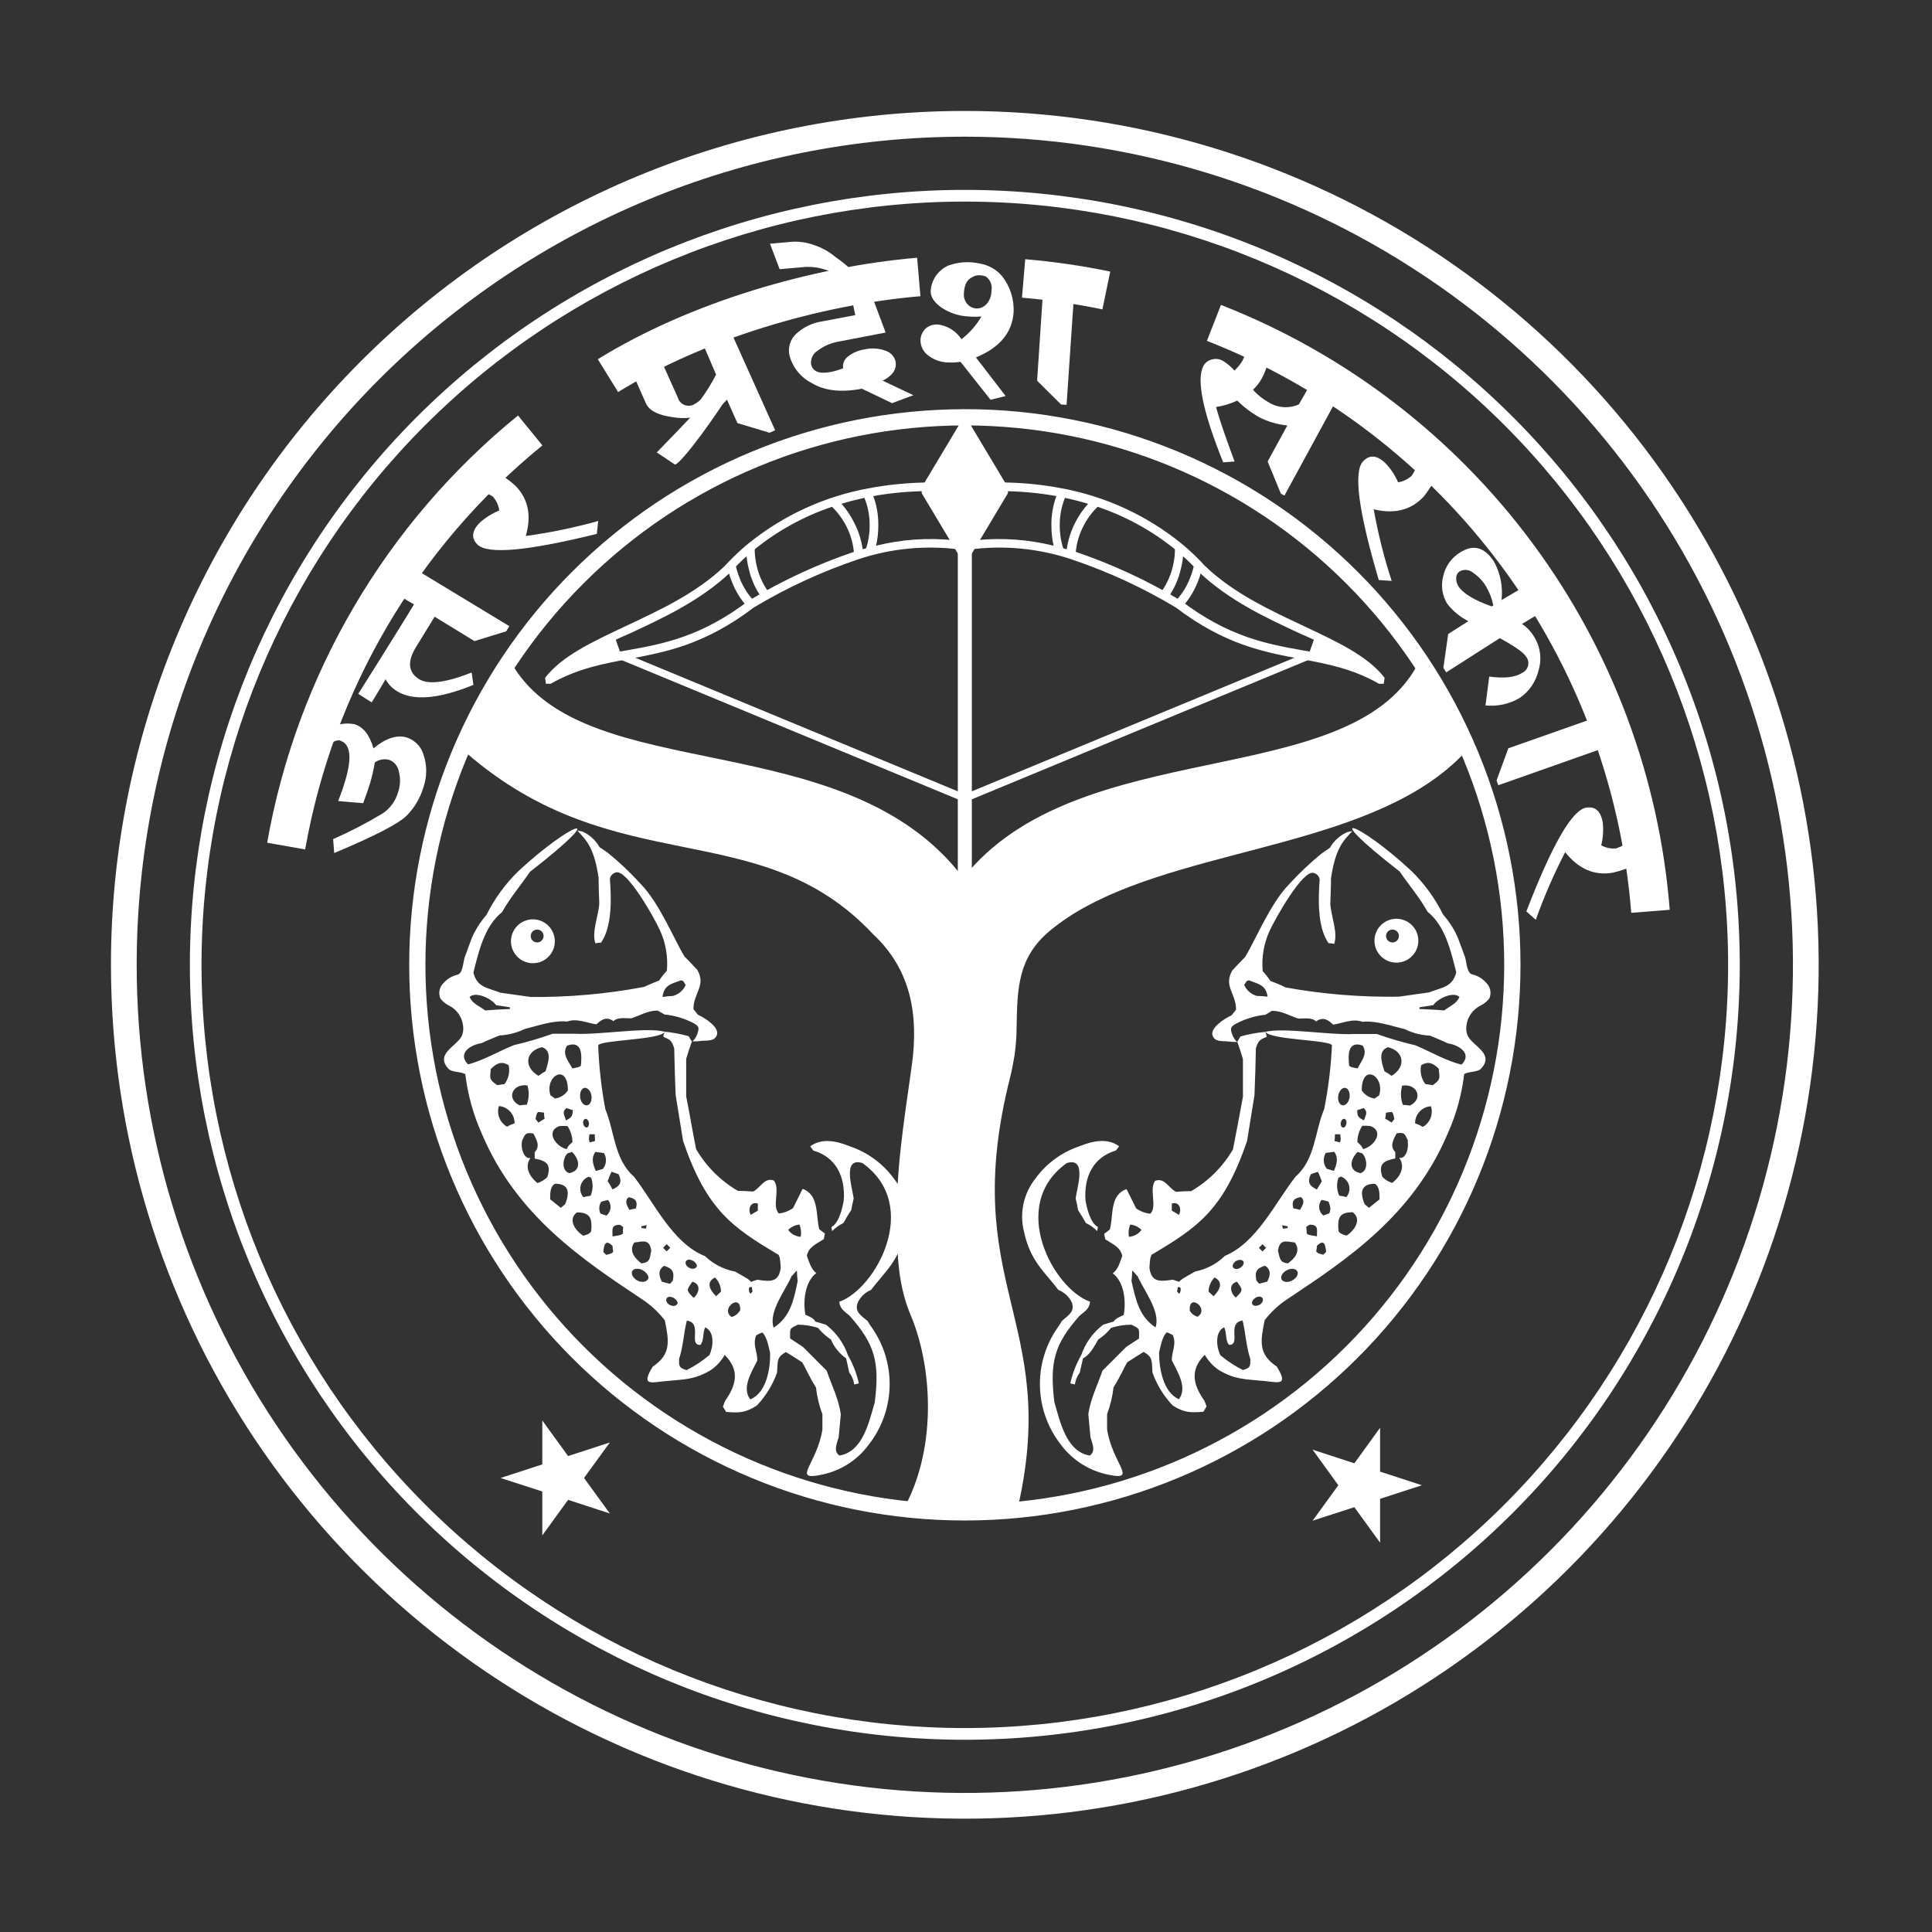 <svg width="179" height="179" viewBox="0 0 179 179" fill="none" xmlns="http://www.w3.org/2000/svg">
<rect x="0" y="0" width="179" height="179" fill="#333333" stroke="none"/>
<g clip-path="url(#clip0_36_83)">
<path d="M89.391 11.472C104.801 11.472 119.866 16.042 132.68 24.604C145.494 33.165 155.481 45.335 161.378 59.572C167.276 73.81 168.819 89.477 165.812 104.592C162.806 119.707 155.385 133.591 144.488 144.488C133.59 155.385 119.707 162.806 104.592 165.812C89.477 168.819 73.81 167.276 59.572 161.378C45.334 155.481 33.165 145.494 24.603 132.68C16.041 119.866 11.472 104.802 11.472 89.391C11.472 68.725 19.681 48.906 34.294 34.294C48.906 19.681 68.725 11.472 89.391 11.472Z" stroke="white" stroke-width="2.384" stroke-miterlimit="2.61"/>
<path d="M129.378 85.124C128.976 85.124 128.583 85.243 128.249 85.466C127.915 85.69 127.654 86.007 127.5 86.378C127.347 86.75 127.306 87.158 127.385 87.552C127.463 87.947 127.657 88.309 127.941 88.593C128.225 88.877 128.587 89.071 128.981 89.149C129.376 89.228 129.784 89.187 130.156 89.033C130.527 88.88 130.844 88.619 131.068 88.285C131.291 87.951 131.41 87.558 131.41 87.156C131.41 86.617 131.196 86.1 130.815 85.719C130.434 85.338 129.917 85.124 129.378 85.124ZM129.014 87.317C128.896 87.317 128.781 87.282 128.683 87.216C128.585 87.151 128.509 87.058 128.464 86.949C128.419 86.84 128.407 86.72 128.43 86.605C128.453 86.489 128.51 86.383 128.593 86.299C128.676 86.216 128.782 86.159 128.898 86.136C129.014 86.113 129.133 86.125 129.242 86.17C129.351 86.215 129.444 86.292 129.51 86.39C129.575 86.488 129.61 86.603 129.61 86.721C129.61 86.879 129.547 87.031 129.436 87.142C129.324 87.254 129.172 87.317 129.014 87.317Z" fill="white"/>
<path d="M49.373 85.177C48.971 85.177 48.579 85.297 48.245 85.52C47.91 85.743 47.65 86.061 47.496 86.432C47.342 86.803 47.302 87.212 47.38 87.606C47.459 88 47.652 88.362 47.937 88.647C48.221 88.931 48.583 89.124 48.977 89.203C49.371 89.281 49.78 89.241 50.151 89.087C50.523 88.933 50.84 88.673 51.063 88.339C51.286 88.004 51.406 87.612 51.406 87.21C51.406 86.671 51.191 86.154 50.81 85.773C50.429 85.391 49.912 85.177 49.373 85.177ZM49.767 87.317C49.649 87.317 49.534 87.282 49.436 87.216C49.338 87.151 49.261 87.058 49.216 86.949C49.171 86.84 49.159 86.72 49.182 86.605C49.205 86.489 49.262 86.383 49.345 86.299C49.429 86.216 49.535 86.159 49.651 86.136C49.766 86.113 49.886 86.125 49.995 86.17C50.104 86.215 50.197 86.292 50.262 86.39C50.328 86.488 50.363 86.603 50.363 86.721C50.363 86.879 50.3 87.031 50.188 87.142C50.076 87.254 49.925 87.317 49.767 87.317Z" fill="white"/>
<path d="M89.391 18.677C70.637 18.681 52.653 26.133 39.392 39.393C26.13 52.654 18.677 70.637 18.671 89.391C18.677 108.144 26.13 126.128 39.392 139.388C52.653 152.648 70.637 160.1 89.391 160.105C108.144 160.1 126.129 152.648 139.39 139.388C152.651 126.128 160.105 108.144 160.111 89.391C160.105 70.637 152.651 52.654 139.39 39.393C126.129 26.133 108.144 18.681 89.391 18.677ZM89.391 17.741C98.8 17.741 108.117 19.594 116.81 23.195C125.503 26.796 133.401 32.074 140.055 38.727C146.708 45.38 151.986 53.279 155.586 61.972C159.187 70.665 161.04 79.982 161.04 89.391C161.042 98.8 159.19 108.118 155.59 116.812C151.989 125.505 146.712 133.405 140.058 140.058C133.405 146.712 125.505 151.989 116.812 155.59C108.118 159.19 98.8 161.042 89.391 161.04C70.388 161.04 52.164 153.492 38.727 140.055C25.29 126.618 17.741 108.393 17.741 89.391C17.744 70.389 25.294 52.166 38.73 38.73C52.167 25.294 70.389 17.744 89.391 17.741Z" fill="white"/>
<path d="M49.123 39.88C37.205 49.584 29.179 63.254 26.513 78.39" stroke="white" stroke-width="3.576" stroke-miterlimit="2.61"/>
<path d="M85.124 25.661C75.589 26.477 64.582 29.702 56.328 34.803" stroke="white" stroke-width="3.576" stroke-miterlimit="2.61"/>
<path d="M102.501 26.913C99.971 26.388 97.412 26.016 94.837 25.798" stroke="white" stroke-width="3.576" stroke-miterlimit="2.61"/>
<path d="M152.918 84.433C151.974 72.465 147.68 61.004 140.527 51.363C133.374 41.722 123.651 34.289 112.471 29.916" stroke="white" stroke-width="3.576" stroke-miterlimit="2.61"/>
<path d="M89.391 17.741C98.8 17.741 108.117 19.594 116.81 23.195C125.503 26.796 133.402 32.074 140.055 38.727C146.708 45.38 151.986 53.279 155.586 61.972C159.187 70.665 161.04 79.982 161.04 89.391C161.042 98.8 159.19 108.118 155.59 116.812C151.989 125.505 146.712 133.405 140.058 140.058C133.405 146.712 125.505 151.989 116.812 155.59C108.118 159.19 98.8 161.042 89.391 161.04C70.388 161.04 52.164 153.492 38.727 140.055C25.29 126.618 17.741 108.393 17.741 89.391C17.744 70.389 25.294 52.166 38.73 38.73C52.167 25.294 70.389 17.744 89.391 17.741Z" stroke="white" stroke-width="0.298" stroke-miterlimit="2.61"/>
<path d="M50.244 131.607L52.633 134.903L56.501 133.645L54.111 136.935L56.501 140.224L52.633 138.961L50.244 142.256V138.186L46.376 136.935L50.244 135.677V131.607Z" fill="white"/>
<path d="M127.865 132.28L125.481 135.576L121.613 134.313L123.997 137.608L121.613 140.892L125.481 139.64L127.865 142.93V138.865L131.738 137.608L127.865 136.345V132.28Z" fill="white"/>
<path d="M90.04 47.872H88.741V86.244H90.04V47.872Z" fill="white"/>
<path d="M80.911 45.965C81.232 46.832 81.389 47.751 81.376 48.676C81.38 49.31 81.31 49.942 81.167 50.559C83.504 49.979 85.923 49.806 88.318 50.047L86.232 45.5C85.231 45.5 84.266 45.542 83.342 45.631C82.418 45.72 81.691 45.822 80.899 45.965M79.111 51.126C79.029 50.294 78.79 49.485 78.408 48.742C78.067 48.078 77.62 47.474 77.085 46.954C74.468 47.837 72.03 49.181 69.886 50.923L69.54 51.215L69.212 51.501C68.678 51.973 68.171 52.474 67.693 53.003C64.898 55.649 61.435 57.258 58.289 58.718C56.421 59.503 54.626 60.453 52.925 61.554C54.611 60.965 56.346 60.529 58.11 60.249C61.465 59.653 64.957 58.998 69.367 55.655L69.427 55.619C72.49 53.781 75.74 52.274 79.123 51.126M77.967 46.674C78.428 47.199 78.819 47.782 79.129 48.408C79.534 49.183 79.804 50.022 79.927 50.887L80.249 50.798C80.469 50.112 80.578 49.396 80.571 48.676C80.582 47.802 80.418 46.935 80.088 46.126C79.355 46.286 78.646 46.465 77.967 46.674ZM86.411 44.695H86.518L86.876 44.928L89.355 50.333L89.403 50.583C89.395 50.635 89.378 50.684 89.352 50.728C89.325 50.773 89.29 50.812 89.249 50.843C89.207 50.874 89.16 50.897 89.11 50.909C89.059 50.922 89.007 50.925 88.956 50.917C85.748 50.49 82.485 50.81 79.421 51.853C76.077 52.982 72.864 54.469 69.838 56.286C65.303 59.731 61.698 60.41 58.259 61.054C55.846 61.507 53.492 61.942 51.012 63.354H50.577L50.506 62.794C52.061 60.78 54.844 59.486 57.937 58.026C61.03 56.566 64.439 55.017 67.132 52.455C67.609 51.936 68.128 51.417 68.694 50.911L69.034 50.613L69.391 50.315C72.588 47.741 76.374 46.002 80.41 45.255C81.322 45.077 82.281 44.94 83.282 44.844C84.284 44.749 85.315 44.695 86.411 44.695Z" fill="white"/>
<path d="M69.129 51.066C69.157 51.635 69.243 52.2 69.385 52.752C69.608 53.715 70.022 54.622 70.601 55.422L71.334 55.023C70.769 54.297 70.362 53.461 70.142 52.568C69.958 51.858 69.889 51.124 69.939 50.392L69.635 50.637L69.111 51.084" fill="white"/>
<path d="M67.43 52.717C67.529 53.123 67.657 53.521 67.812 53.909C68.147 54.775 68.64 55.571 69.266 56.257L69.612 55.994L69.969 55.792C69.344 55.159 68.855 54.404 68.533 53.575C68.327 53.069 68.179 52.541 68.092 52.002C67.854 52.24 67.627 52.478 67.413 52.717" fill="white"/>
<path d="M57.717 60.47L89.319 73.557L89.063 74.188L57.46 61.102L57.717 60.47Z" fill="white"/>
<path d="M56.983 59.081L57.585 60.786L51.912 62.21L52.669 61.131L56.983 59.081Z" fill="white"/>
<path d="M97.871 45.965C97.555 46.833 97.4 47.752 97.412 48.676C97.409 49.31 97.477 49.941 97.615 50.559C95.278 49.979 92.859 49.806 90.464 50.047L92.555 45.5C93.551 45.5 94.51 45.542 95.44 45.631C96.28 45.708 97.09 45.822 97.883 45.965M99.671 51.126C99.753 50.293 99.994 49.484 100.38 48.742C100.717 48.077 101.162 47.472 101.697 46.954C104.314 47.837 106.752 49.181 108.896 50.923L109.242 51.215L109.569 51.501C110.13 52.002 110.636 52.508 111.089 53.003C113.878 55.649 117.34 57.258 120.487 58.718C122.354 59.506 124.148 60.455 125.85 61.554C124.163 60.965 122.425 60.529 120.66 60.249C117.317 59.653 113.824 58.998 109.414 55.655L109.355 55.619C106.292 53.781 103.041 52.274 99.659 51.126M100.815 46.674C100.345 47.199 99.945 47.781 99.623 48.408C99.225 49.186 98.957 50.023 98.831 50.887L98.509 50.798C98.289 50.112 98.18 49.396 98.187 48.676C98.176 47.802 98.34 46.935 98.67 46.126C99.409 46.286 100.112 46.465 100.791 46.674M92.371 44.695H92.269L91.906 44.928L89.427 50.333L89.373 50.583C89.389 50.687 89.446 50.781 89.531 50.843C89.616 50.906 89.722 50.932 89.826 50.917C93.034 50.49 96.297 50.81 99.361 51.853C102.705 52.983 105.917 54.47 108.944 56.286C113.479 59.731 117.084 60.41 120.523 61.054C122.942 61.507 125.29 61.942 127.769 63.354H128.204L128.282 62.794C126.72 60.78 123.937 59.486 120.845 58.026C117.752 56.566 114.343 55.017 111.649 52.443C111.172 51.924 110.654 51.406 110.094 50.899L109.748 50.601L109.391 50.303C106.194 47.729 102.408 45.99 98.372 45.244C97.46 45.065 96.501 44.928 95.499 44.832C94.498 44.737 93.467 44.695 92.371 44.695Z" fill="white"/>
<path d="M109.653 51.066C109.625 51.635 109.539 52.2 109.396 52.752C109.173 53.715 108.76 54.622 108.181 55.422L107.448 55.023C108.013 54.297 108.419 53.461 108.64 52.568C108.824 51.858 108.892 51.124 108.842 50.392L109.146 50.637L109.671 51.084" fill="white"/>
<path d="M111.351 52.717C111.255 53.122 111.129 53.521 110.976 53.909C110.637 54.774 110.142 55.57 109.516 56.257L109.17 55.994L108.812 55.792C109.438 55.159 109.927 54.404 110.249 53.575C110.458 53.07 110.606 52.542 110.69 52.002C110.928 52.24 111.155 52.478 111.369 52.717" fill="white"/>
<path d="M121.065 60.47L89.462 73.557L89.719 74.188L121.327 61.102L121.065 60.47Z" fill="white"/>
<path d="M121.798 59.081L121.196 60.786L126.869 62.21L126.112 61.131L121.798 59.081Z" fill="white"/>
<path d="M85.398 45.148L88.932 39.237C89.006 39.116 89.124 39.03 89.261 38.995C89.398 38.961 89.543 38.981 89.665 39.052L89.856 39.254L93.383 45.148V45.697L89.85 51.602C89.775 51.722 89.657 51.809 89.521 51.843C89.384 51.878 89.239 51.858 89.117 51.787L88.932 51.602L85.398 45.697V45.148Z" fill="white"/>
<path d="M89.391 40.548L86.477 45.422L89.391 50.297L92.311 45.422L89.391 40.548Z" fill="white"/>
<path d="M94.355 139.45C98.198 122.239 88.723 119.015 93.598 99.778C93.675 99.456 93.753 99.128 93.812 98.801C93.872 98.473 93.938 98.145 93.991 97.817C94.118 96.939 94.184 96.053 94.188 95.165C94.253 91.548 94.307 88.705 97.281 86.226C98.339 85.358 99.481 84.597 100.689 83.956C110.981 78.378 127.626 78.306 135.677 69.76C134.473 66.926 133.008 64.209 131.303 61.644C124.819 73.473 99.897 67.895 89.248 81.34C78.366 66.972 54.302 73.032 47.49 61.62C45.794 64.173 44.336 66.876 43.134 69.695C57.061 81.84 70.356 75.315 80.892 86.554C84.403 89.832 85.141 94.045 84.468 98.795C83.729 104.057 83.014 108.419 83.085 113.335C83.133 116.416 83.211 119.086 84.385 121.875C86.321 126.464 86.834 133.794 83.938 139.396C85.749 139.59 87.569 139.687 89.391 139.688C91.065 139.688 92.716 139.604 94.355 139.444" fill="white"/>
<path d="M89.391 39.117C76.058 39.12 63.273 44.418 53.846 53.846C44.418 63.273 39.12 76.058 39.117 89.391C39.119 102.724 44.416 115.511 53.843 124.94C63.271 134.368 76.057 139.667 89.391 139.67C102.724 139.667 115.51 134.368 124.938 124.94C134.365 115.511 139.662 102.724 139.664 89.391C139.661 76.058 134.363 63.273 124.936 53.846C115.508 44.418 102.723 39.12 89.391 39.117ZM89.391 38.206C96.112 38.205 102.769 39.528 108.979 42.1C115.19 44.672 120.833 48.443 125.586 53.196C130.339 57.949 134.109 63.592 136.681 69.802C139.253 76.013 140.576 82.669 140.576 89.391C140.574 102.965 135.181 115.984 125.582 125.582C115.983 135.181 102.965 140.574 89.391 140.576C82.669 140.576 76.013 139.252 69.804 136.679C63.594 134.107 57.952 130.337 53.199 125.584C48.447 120.831 44.677 115.188 42.105 108.978C39.534 102.768 38.211 96.112 38.211 89.391C38.211 82.669 39.534 76.014 42.106 69.804C44.677 63.595 48.447 57.952 53.2 53.2C57.952 48.447 63.594 44.677 69.804 42.106C76.014 39.534 82.669 38.211 89.391 38.212V38.206Z" fill="white" stroke="white" stroke-width="0.596"/>
<path d="M30.333 67.591C31.064 67.111 31.952 66.932 32.812 67.091C33.651 67.333 34.246 68.082 34.6 69.337C35.744 68.392 36.775 68.056 37.693 68.33C38.056 68.449 38.385 68.654 38.653 68.926C38.92 69.199 39.119 69.532 39.23 69.898C39.574 70.884 39.574 71.957 39.23 72.943C38.938 73.922 38.413 74.816 37.699 75.547C36.976 76.294 34.731 77.456 30.965 79.033L30.863 77.746C32.444 77.049 33.978 76.253 35.458 75.362C36.144 74.901 36.646 74.213 36.877 73.42C37.098 72.778 37.121 72.084 36.942 71.429C36.894 71.196 36.788 70.978 36.632 70.798C36.477 70.618 36.278 70.48 36.054 70.398C35.828 70.34 35.592 70.331 35.363 70.374C35.133 70.416 34.916 70.507 34.725 70.642C34.624 71.275 34.482 71.9 34.302 72.514C34.177 72.937 33.962 73.569 33.647 74.415L31.334 74.218C31.596 73.545 31.817 72.913 31.99 72.317C32.637 70.136 32.467 68.898 31.477 68.604C31.06 68.485 30.029 69.2 29.541 69.725L30.333 67.591Z" fill="white"/>
<path d="M38.081 52.496L47.192 58.015L46.9 58.491L43.956 59.397L40.268 57.139L38.539 59.957C37.711 61.31 37.818 62.305 38.849 62.937C39.703 63.453 41.32 63.245 43.7 62.311L43.861 63.456C40.647 64.763 38.295 64.961 36.805 64.051C36.473 63.859 36.184 63.602 35.954 63.295C35.725 62.987 35.56 62.636 35.47 62.264C35.383 61.911 35.368 61.544 35.426 61.186C35.484 60.827 35.615 60.484 35.81 60.178L38.378 56.006L36.71 55.041L38.081 52.496Z" fill="white"/>
<path d="M45.828 43.682C46.514 44.028 47.151 44.462 47.723 44.975C48.938 46.191 49.268 47.752 48.712 49.66C50.978 49.35 53.22 48.886 55.422 48.271L55.297 49.463C48.873 51.052 45.188 51.384 44.242 50.458C43.635 49.854 43.71 49.171 44.469 48.408C44.997 47.939 45.602 47.564 46.257 47.3C46.194 46.818 45.986 46.367 45.661 46.006C45.237 45.744 44.771 45.557 44.284 45.452L45.828 43.682Z" fill="white"/>
<path d="M67.263 29.731L71.816 39.862L71.304 40.095L68.324 39.201L67.353 37.026C66.889 37.556 66.316 37.979 65.672 38.265C64.595 38.714 63.412 38.844 62.264 38.641C60.953 38.45 60.148 38.045 59.844 37.371L58.605 34.564L67.263 29.731ZM66.346 34.707L64.915 31.37L61.245 33.373L62.806 36.847C62.85 37 62.929 37.141 63.037 37.259C63.145 37.376 63.278 37.468 63.427 37.525C63.576 37.583 63.736 37.605 63.895 37.591C64.054 37.577 64.207 37.526 64.343 37.443C64.567 37.326 64.769 37.171 64.939 36.984C65.468 36.264 65.938 35.502 66.346 34.707Z" fill="white"/>
<path d="M80.505 26.68L82.055 30.81L77.716 31.644C77.013 31.76 76.348 32.044 75.779 32.473C75.566 32.598 75.392 32.782 75.279 33.003C75.167 33.223 75.119 33.471 75.142 33.718C75.279 34.421 75.887 34.672 76.965 34.463C77.36 34.383 77.746 34.27 78.121 34.123C78.087 33.923 78.108 33.717 78.183 33.528C78.257 33.339 78.382 33.173 78.544 33.051C78.987 32.692 79.518 32.46 80.082 32.377C80.733 32.22 81.416 32.262 82.043 32.496C82.269 32.567 82.473 32.694 82.636 32.867C82.799 33.039 82.915 33.25 82.972 33.48C83.109 34.201 82.71 34.797 81.78 35.268L84.623 36.614L82.65 37.353L79.856 36.013C77.937 36.382 76.387 36.207 75.207 35.488C74.698 35.229 74.25 34.865 73.893 34.419C73.537 33.973 73.28 33.455 73.139 32.902C73.067 32.553 73.083 32.192 73.187 31.851C73.291 31.51 73.48 31.201 73.735 30.953C74.433 30.303 75.316 29.886 76.262 29.761L79.242 29.195L78.795 27.079L80.505 26.68Z" fill="white"/>
<path d="M124.074 36.596L119.003 45.917L118.675 45.738L117.448 42.758L119.271 39.421C118.372 39.332 117.497 39.077 116.691 38.67C115.938 38.248 115.246 37.725 114.635 37.115C114.009 37.406 113.345 37.606 112.662 37.711C113.038 39.034 113.616 40.691 114.384 42.758L113.33 42.836C111.435 38.136 110.825 35.156 111.5 33.897C111.582 33.746 111.696 33.614 111.834 33.511C111.972 33.409 112.13 33.337 112.299 33.301C112.634 33.21 112.992 33.255 113.294 33.426C113.697 33.672 114.061 33.977 114.372 34.332C114.664 34.064 114.915 33.755 115.117 33.414C115.343 32.948 115.511 32.455 115.618 31.948L124.074 36.596ZM121.571 35.315L117.525 33.373C117.403 33.948 117.203 34.503 116.929 35.023C116.707 35.428 116.424 35.796 116.089 36.114C116.493 36.569 116.97 36.954 117.501 37.252C117.919 37.522 118.397 37.682 118.892 37.72C119.388 37.757 119.885 37.67 120.338 37.467L121.571 35.315Z" fill="white"/>
<path d="M133.109 44.034C132.802 44.739 132.401 45.398 131.917 45.995C130.753 47.258 129.205 47.655 127.274 47.186C127.675 49.433 128.231 51.649 128.937 53.819L127.745 53.742C125.866 47.385 125.379 43.72 126.285 42.747C126.881 42.115 127.549 42.151 128.341 42.896C128.844 43.414 129.247 44.02 129.533 44.683C130.014 44.615 130.46 44.396 130.808 44.058C131.092 43.636 131.295 43.165 131.404 42.669L133.109 44.034Z" fill="white"/>
<path d="M143.144 56.525L141.017 57.806C141.445 58.091 141.807 58.465 142.077 58.903C142.389 59.372 142.593 59.904 142.673 60.462C142.754 61.02 142.709 61.588 142.542 62.127C142.299 63.157 141.681 64.06 140.808 64.659C139.852 65.229 138.738 65.473 137.632 65.357L137.977 62.687C139.368 62.873 140.381 62.76 141.017 62.347C141.157 62.285 141.281 62.19 141.378 62.072C141.476 61.953 141.544 61.813 141.578 61.663C141.613 61.514 141.611 61.358 141.575 61.209C141.538 61.059 141.468 60.921 141.368 60.804C141.13 60.434 140.325 59.874 138.955 59.123L133.997 62.293L133.728 61.876L134.175 58.742L136.041 57.55C135.279 57.163 134.612 56.614 134.086 55.941C133.857 55.569 133.705 55.154 133.639 54.722C133.574 54.29 133.596 53.849 133.705 53.426C133.798 52.964 133.986 52.527 134.257 52.141C134.528 51.755 134.875 51.43 135.278 51.185C136.505 50.398 137.56 50.691 138.43 52.055C139.019 53.136 139.258 54.373 139.116 55.595L141.601 54.141L143.144 56.525ZM138.204 56.185L138.359 56.09C138.229 55.459 137.996 54.855 137.668 54.302C137.364 53.808 136.957 53.385 136.476 53.062C136.307 52.917 136.097 52.827 135.875 52.806C135.653 52.785 135.43 52.833 135.236 52.943C135.138 53.008 135.057 53.097 135.002 53.201C134.947 53.305 134.919 53.421 134.92 53.539C134.9 53.82 134.976 54.099 135.135 54.332C135.544 54.979 136.567 55.597 138.204 56.185Z" fill="white"/>
<path d="M148.949 69.177L138.818 72.752L138.657 72.311L139.747 69.331L147.947 66.441L148.949 69.177Z" fill="white"/>
<path d="M151.636 80.052C150.931 80.415 150.182 80.685 149.408 80.857C147.719 81.147 146.255 80.513 145.015 78.956C143.966 80.979 143.056 83.072 142.292 85.219L141.416 84.444C143.8 78.263 145.645 75.058 146.952 74.832C147.799 74.689 148.311 75.148 148.496 76.209C148.574 76.915 148.526 77.629 148.353 78.318C148.776 78.552 149.26 78.652 149.741 78.604C150.293 78.412 150.81 78.133 151.273 77.776L151.636 80.052Z" fill="white"/>
<path d="M71.34 22.58L73.444 22.395C74.098 22.366 74.752 22.465 75.368 22.687C76.118 22.929 76.815 23.313 77.418 23.82C78.705 24.703 79.804 25.831 80.654 27.139L79.463 28.152C78.525 26.841 77.929 26.031 77.675 25.721C77.318 25.357 76.872 25.094 76.382 24.958C75.706 24.747 74.993 24.68 74.29 24.761L72.234 24.94L71.34 22.58Z" fill="white"/>
<path d="M64.76 37.818C65.003 37.484 65.533 36.622 66.352 35.232L68.062 35.673C66.673 38.104 63.074 43.039 62.532 43.039L60.851 41.918C60.851 41.918 64.516 38.14 64.76 37.818Z" fill="white"/>
<path d="M87.853 24.606C87.388 24.815 86.99 25.148 86.703 25.569C86.416 25.989 86.251 26.481 86.226 26.99C86.226 27.503 86.536 28.003 87.221 28.492C87.969 28.995 88.841 29.282 89.742 29.32C90.139 29.356 90.537 29.356 90.934 29.32C90.457 30.136 89.828 30.852 89.081 31.43C88.842 31.064 88.527 30.753 88.158 30.518C87.789 30.284 87.374 30.131 86.941 30.071C86.538 30.028 86.134 30.143 85.815 30.393C85.659 30.526 85.532 30.689 85.441 30.872C85.35 31.056 85.297 31.255 85.284 31.46C85.274 31.731 85.327 32.002 85.44 32.249C85.553 32.496 85.722 32.714 85.934 32.884C86.462 33.315 87.118 33.56 87.799 33.581C88.198 33.604 88.597 33.584 88.991 33.522L91.774 37.038L93.169 36.692L90.421 33.116C92.615 32.214 93.777 30.824 93.908 28.945C93.974 27.716 93.583 26.506 92.811 25.548C92.282 24.945 91.559 24.544 90.767 24.416C89.797 24.2 88.786 24.266 87.853 24.606ZM91.387 28.182C91.27 28.313 91.126 28.417 90.964 28.486C90.802 28.555 90.627 28.588 90.451 28.581C90.289 28.569 90.13 28.525 89.985 28.451C89.84 28.378 89.711 28.276 89.605 28.152C89.491 28.014 89.406 27.854 89.355 27.682C89.304 27.51 89.288 27.329 89.307 27.151C89.367 26.293 89.593 25.822 90.398 25.536C90.709 25.472 91.031 25.499 91.327 25.613C91.536 25.758 91.697 25.96 91.791 26.195C91.885 26.43 91.909 26.688 91.858 26.936C91.865 27.4 91.697 27.849 91.387 28.194V28.182Z" fill="white"/>
<path d="M96.667 26.543L96.089 35.274L98.306 37.473L98.818 37.508L99.587 26.144L96.667 26.543Z" fill="white"/>
<path d="M38.736 55.375L39.797 55.971C38.408 58.402 34.934 64.314 34.433 65.076L33.194 64.284C33.194 64.284 37.944 56.763 38.736 55.375Z" fill="white"/>
<path d="M137.692 91.053C137.367 90.675 136.931 90.408 136.446 90.291C135.898 90.195 135.898 89.236 135.743 88.694L135.07 86.876C134.729 86.096 134.269 85.374 133.705 84.737C132.96 83.234 131.967 81.868 130.767 80.696C125.97 76.215 121.828 74.629 129.676 80.744C130.528 81.983 131.512 83.127 132.263 84.474C133.901 85.785 134.426 88.115 134.921 90.082C134.593 91.459 133.574 91.488 132.4 91.947L129.611 92.341C126.095 92.399 122.582 92.113 119.122 91.488C118.663 91.262 118.199 91.065 117.71 90.892C117.493 90.569 117.252 90.262 116.989 89.975C116.874 88.699 117.094 87.415 117.626 86.25C118.175 85.058 120.749 80.487 121.732 80.887C121.871 80.921 121.996 80.996 122.092 81.102C122.188 81.209 122.249 81.341 122.269 81.483C122.138 83.187 122.036 85.91 123.091 87.382C123.268 87.388 123.443 87.41 123.616 87.448C123.973 86.369 123.318 84.891 123.252 83.747C123.282 82.931 123.318 82.138 123.318 81.363C123.723 78.676 124.384 77.943 125.302 77.001L124.831 77.091C124.151 77.39 123.585 77.9 123.216 78.545C123.026 78.682 122.751 78.855 122.471 79.057C121.385 79.942 120.365 80.906 119.42 81.942C117.68 83.729 116.297 87.144 115.356 88.67C114.963 89.069 114.563 89.492 114.164 89.921C113.342 91.393 114.522 92.019 114.522 93.55C114.39 93.717 114.259 93.884 114.093 94.075C113.407 94.385 112.09 95.267 112.346 95.946C112.567 96.542 113.193 96.441 113.675 96.482C113.99 96.52 114.306 96.54 114.623 96.542C114.405 96.343 114.242 96.09 114.152 95.809C113.938 95.213 114.063 95.094 114.587 94.808C115.416 94.381 116.318 94.112 117.245 94.015C117.471 93.884 117.668 93.753 117.841 93.652C118.794 93.652 119.45 94.111 120.296 94.373C120.821 94.373 121.548 94.242 121.935 94.635C122.561 94.176 123.055 94.474 123.514 94.933C124.396 94.802 125.344 94.337 126.232 94.671C127.507 94.54 128.949 95.064 130.165 95.356C130.89 95.714 131.681 95.917 132.489 95.952C133.049 96.184 133.609 96.411 134.164 96.673C135.111 96.804 136.458 97.591 135.409 98.64C133.967 98.282 132.555 97.448 131.148 96.852C129.938 96.569 128.744 96.219 127.573 95.803H125.445C123.163 95.916 118.89 95.171 117.191 95.606C116.425 95.678 115.667 95.82 114.927 96.029L114.635 96.524C114.831 97.049 114.992 97.573 115.159 98.127V101.602C114.861 103.205 114.563 104.849 114.236 106.488C113.302 108.09 111.97 109.422 110.368 110.356C109.909 110.356 109.456 110.386 108.961 110.421C108.276 110.094 107.913 109.075 107.025 109.402C106.429 110.225 107.257 111.786 106.572 112.454C106.101 112.399 105.65 112.229 105.261 111.959C104.963 111.333 104.665 110.767 104.373 110.171C102.799 110.731 103.181 112.555 102.829 113.908C102.668 114.039 102.507 114.17 102.311 114.301C102.311 114.468 102.376 114.629 102.406 114.825C103.062 115.254 103.813 115.546 103.979 116.363C103.783 116.887 103.586 117.644 103.091 117.972C104.176 118.759 104.343 120.63 104.111 121.84C103.813 121.971 103.324 122.167 103.193 122.435L102.209 122.733C101.267 123.45 100.56 124.432 100.177 125.552C99.706 126.368 99.364 127.253 99.164 128.174L99.587 128.27C99.646 127.868 99.804 127.487 100.046 127.161C100.142 126.696 100.243 126.273 100.344 125.85C101 125.516 101.387 124.73 101.751 124.11C102.2 123.813 102.602 123.449 102.943 123.031C103.547 122.834 104.178 122.733 104.814 122.733C105.63 123.127 105.535 123.031 105.535 124.009L104.343 124.795L102.144 126.994C101.685 128.335 101.03 129.617 100.833 131.023C100.904 131.714 100.964 132.435 101.03 133.15C101.196 133.746 101.554 134.462 100.964 134.855C98.771 134.497 98.217 131.679 97.686 129.909C97.239 126.178 97.686 124.545 100.016 121.911C100.541 121.458 100.898 121.315 101 120.606C97.603 119.414 93.354 111.667 98.837 107.758C100.767 107.162 99.754 110.141 99.659 111.035C99.754 111.399 99.82 111.756 99.885 112.12C100.148 112.513 100.374 112.906 100.606 113.312C100.999 113.496 101.354 113.751 101.655 114.063L101.721 113.675C101.03 113.341 100.702 111.971 100.571 111.214C100.41 109.021 101.292 107.215 103.389 106.595L103.687 106.202C102.633 105.427 101.304 105.678 100.01 106.202C98.377 106.748 96.954 107.79 95.94 109.182C95.392 109.87 95.011 110.676 94.826 111.536C94.642 112.396 94.661 113.288 94.879 114.14C95.475 116.869 96.769 117.805 98.05 119.503C98.587 119.718 99.027 120.121 99.289 120.636C99.647 121.53 98.944 121.881 98.378 122.388C98.266 122.595 98.141 122.794 98.002 122.984C96.876 124.588 96.297 126.512 96.351 128.471C96.405 130.43 97.088 132.32 98.3 133.86C99.373 135.299 100.943 136.287 102.704 136.631C105.463 137.227 103.062 135.624 102.573 132.429V131.023C102.871 130.222 103.071 129.387 103.169 128.538C103.854 127.453 104.152 126.667 104.45 126.208C104.969 125.88 105.463 125.552 105.958 125.254C106.81 125.749 106.709 126.041 106.774 127.155C107.175 128.292 107.81 129.332 108.64 130.207C109.689 130.892 110.278 130.892 111.494 130.802L111.786 130.308C111.721 130.111 111.661 129.944 111.59 129.783C110.576 128.341 110.183 126.965 111.625 125.522C111.959 126.114 112.431 126.615 113.002 126.983C114.504 127.841 115.386 127.775 117.174 127.954C118.502 128.091 119.39 128.389 118.288 126.607C116.554 125.457 116.78 124.223 117.174 122.31C117.789 121.515 118.537 120.832 119.384 120.29C124.694 116.75 130.91 112.668 134.146 104.986C134.925 103.246 135.435 101.397 135.659 99.504C136.148 99.242 136.893 99.355 137.221 99.009C138.52 97.603 136.381 96.906 135.963 95.916C135.855 95.64 135.82 95.34 135.862 95.046C135.904 94.65 136.045 94.27 136.272 93.942C136.499 93.614 136.805 93.348 137.161 93.169C137.482 93.016 137.763 92.792 137.984 92.513C138.092 92.27 138.122 91.999 138.07 91.737C138.018 91.475 137.886 91.237 137.692 91.053ZM116.47 92.275C116.208 92.208 115.964 92.081 115.758 91.906C115.551 91.73 115.387 91.51 115.278 91.262C115.41 91.065 115.445 90.833 115.737 90.833C116.655 91.196 117.281 91.262 117.442 92.341C117.12 92.299 116.795 92.277 116.47 92.275ZM133.806 93.616C133.055 93.55 132.298 93.521 131.512 93.485V93.324L132.793 93.127C133.186 92.531 134.664 91.816 135.219 92.37C134.956 92.996 134.36 93.193 133.806 93.616ZM128.598 97.025C130.105 97.388 130.296 98.86 128.925 99.677C128.718 99.519 128.499 99.377 128.27 99.254C128.037 98.503 127.614 97.353 128.598 97.025ZM129.194 103.675L128.931 104.009C128.74 103.876 128.541 103.754 128.335 103.646C128.375 103.463 128.398 103.278 128.407 103.091C128.59 103.054 128.775 103.032 128.961 103.026C129.086 103.187 129.086 103.187 129.188 103.693L129.194 103.675ZM126.244 96.864C126.762 97.65 126.113 98.306 125.785 98.991C125.129 98.86 125.129 98.86 124.998 98.735C124.891 97.734 124.861 96.405 126.238 96.864H126.244ZM126.375 103.812C125.85 103.514 125.749 103.485 125.749 102.859L126.345 102.662C126.792 103.056 126.5 103.354 126.369 103.812H126.375ZM126.971 104.331C128.312 104.826 127.263 106.268 126.285 106.464C126.148 106.172 126.148 106.172 125.761 105.809C125.761 105.272 125.921 104.747 126.22 104.301C126.476 104.295 126.733 104.305 126.989 104.331H126.971ZM123.991 101.512C124.063 101.065 124.355 100.749 124.641 100.791C124.927 100.833 125.105 101.244 125.034 101.691C124.962 102.138 124.664 102.454 124.378 102.406C124.092 102.358 123.914 101.953 123.991 101.512ZM124.742 104.11C124.706 104.331 124.563 104.492 124.42 104.468C124.277 104.444 124.188 104.242 124.223 104.021C124.259 103.801 124.408 103.64 124.551 103.663C124.694 103.687 124.784 103.884 124.742 104.11ZM123.681 105.088H124.17C124.206 105.451 124.271 105.547 124.14 105.845L123.645 105.713C123.674 105.506 123.686 105.297 123.681 105.088ZM108.568 111.512C109.259 111.28 109.522 112.036 109.224 112.561C109.027 112.43 108.801 112.299 108.568 112.167V111.512ZM104.599 114.587C104.524 114.207 104.563 113.813 104.712 113.455C105.107 113.493 105.476 113.668 105.755 113.949C105.623 114.136 105.45 114.29 105.25 114.4C105.05 114.511 104.827 114.575 104.599 114.587ZM107.06 122.984C105.523 121.965 105.225 120.391 104.832 118.687C104.87 118.371 104.892 118.052 104.897 117.734C105.028 117.769 105.195 118.067 105.392 118.228C105.946 119.509 107.555 121.506 107.06 122.984ZM109.224 129.634C107.752 129.009 107.388 126.75 107.388 125.308C107.519 124.783 107.68 123.8 108.109 123.437C108.303 123.505 108.488 123.593 108.664 123.699C109.027 124.551 108.568 125.147 108.568 126.029C109.093 127.108 110.046 128.556 109.224 129.634ZM109.057 119.67L109.122 119.241L109.355 119.277C109.393 119.376 109.403 119.484 109.385 119.589C109.367 119.694 109.322 119.792 109.253 119.873L109.057 119.67ZM110.988 122C110.831 121.963 110.684 121.894 110.555 121.797C110.426 121.701 110.318 121.58 110.237 121.44C110.076 119.736 112.108 121.244 110.958 122H110.988ZM111.977 119.67C111.978 119.426 112.028 119.184 112.123 118.959C112.218 118.734 112.357 118.531 112.531 118.359C113.383 118.788 113.026 119.509 112.436 120.099L111.977 119.67ZM115.159 126.935C114.408 126.56 113.704 126.098 113.062 125.558C112.698 124.801 112.537 123.395 113.419 122.972C113.681 123.49 113.514 124.247 113.878 124.605C115.022 124.605 113.616 122.573 115.123 122.346C115.421 123.538 115.451 124.73 115.845 125.922C115.845 126.619 115.845 126.714 115.159 126.935ZM114.605 118.741C115.159 119.527 115.201 119.527 114.498 120.219C113.979 119.784 113.824 118.949 114.605 118.753V118.741ZM114.557 116.816C114.826 116.673 115.112 116.709 115.207 116.881C115.302 117.054 115.153 117.316 114.885 117.477C114.617 117.638 114.331 117.585 114.236 117.406C114.14 117.227 114.289 116.965 114.557 116.804V116.816ZM116.667 120.898C116.405 121.035 116.113 121.005 116.023 120.826C115.934 120.648 116.071 120.397 116.339 120.231C116.607 120.064 116.899 120.117 116.989 120.296C117.078 120.475 116.935 120.767 116.667 120.91V120.898ZM117.418 118.741C117.191 118.806 116.923 118.872 116.667 118.937L116.405 118.645C116.238 117.829 116.405 117.495 117.221 117.269C117.781 117.674 117.716 118.163 117.4 118.753L117.418 118.741ZM116.637 115.612L116.971 115.272L117.305 115.612L116.971 115.946L116.637 115.612ZM113.485 116.363C112.725 117.099 111.769 117.6 110.731 117.805C109.456 118.526 109.456 118.526 109.253 118.759C109.063 118.693 108.866 118.627 108.658 118.562C107.412 118.759 106.661 118.788 106.494 117.447C106.56 116.56 106.56 116.56 106.691 116.256C110.922 113.741 113.348 112.156 115.541 105.708C115.773 104.295 116 102.889 116.226 101.476C116.292 100.004 116.327 98.562 116.357 97.12C116.589 96.429 116.691 96.328 117.346 96.071C117.346 95.91 117.346 95.904 117.215 95.577C117.65 96.363 123.24 96.333 123.407 96.852C123.314 98.836 123.073 100.81 122.686 102.758C121.804 104.855 121.869 107.406 120.034 109.015C118.139 111.44 116.452 115.123 113.485 116.357V116.363ZM122.465 109.456C122.334 109.682 122.173 109.945 122.007 110.207C121.411 109.909 121.059 109.611 121.452 108.794C121.679 108.699 121.911 108.634 122.108 108.568C122.242 108.856 122.362 109.15 122.465 109.45V109.456ZM119.319 113.777L118.86 113.842L118.794 113.514L119.289 113.616L119.319 113.777ZM119.974 115.123C120.535 115.91 119.974 116.595 119.319 117.054C118.598 116.959 118.598 116.697 118.401 115.862C118.592 114.724 119.224 115.052 119.974 115.117V115.123ZM119.712 118.645C119.313 118.848 118.878 118.8 118.741 118.538C118.604 118.276 118.824 117.894 119.224 117.686C119.623 117.477 120.052 117.525 120.195 117.787C120.338 118.049 120.117 118.431 119.712 118.639V118.645ZM120.433 112.09C120.239 112.029 120.039 111.985 119.837 111.959C119.641 111.303 119.867 111.005 120.529 110.91C120.976 111.25 120.666 111.738 120.433 112.102V112.09ZM121.029 113.663L121.327 113.467C122.179 113.467 122.013 113.89 122.013 114.545C121.226 114.414 121.226 114.414 121.065 114.289C121.069 114.084 121.055 113.878 121.023 113.675L121.029 113.663ZM122.602 116.25C122.108 116.119 122.108 116.119 121.947 115.958C121.982 115.783 122.004 115.605 122.013 115.427C122.698 114.742 122.799 115.362 122.865 115.987L122.602 116.25ZM123.157 112.418C122.996 112.483 122.799 112.549 122.602 112.614C122.391 112.444 122.255 112.197 122.225 111.926C122.195 111.656 122.273 111.385 122.442 111.172C122.665 111.205 122.884 111.259 123.097 111.333C123.216 111.709 123.359 112.001 123.151 112.43L123.157 112.418ZM123.586 108.485C123.389 108.419 123.157 108.353 122.93 108.288C122.764 108.083 122.665 107.831 122.648 107.567C122.631 107.303 122.696 107.041 122.835 106.816L123.622 106.715C124.039 107.317 123.842 107.865 123.58 108.497L123.586 108.485ZM124.015 109.11L124.241 109.009C124.423 109.075 124.586 109.184 124.716 109.327C124.846 109.47 124.94 109.642 124.989 109.829C125.037 110.017 125.04 110.213 124.996 110.401C124.952 110.589 124.863 110.764 124.736 110.91C124.522 110.846 124.302 110.802 124.08 110.779C123.841 110.257 123.816 109.663 124.009 109.122L124.015 109.11ZM124.736 114.474C124.438 114.378 124.14 114.313 124.015 114.051C123.914 112.936 124.015 112.311 125.326 112.311C126.238 112.984 125.445 114.069 124.73 114.492L124.736 114.474ZM125.785 106.727L126.208 106.858C126.667 107.317 126.804 108.461 126.047 108.693C124.891 108.461 125.088 107.412 125.779 106.727H125.785ZM127.817 111.119L126.834 111.905L126.44 111.577C125.916 110.332 126.208 109.676 127.388 109.676C127.841 109.968 127.811 110.63 127.811 111.119H127.817ZM127.781 101.482L127.358 101.78C127.117 101.747 126.885 101.662 126.68 101.532C126.474 101.401 126.299 101.228 126.166 101.023C126.166 98.401 128.365 99.718 127.775 101.482H127.781ZM130.427 106.363C130.344 106.959 130.022 107.346 129.706 107.275H129.646C130.242 108.157 129.682 109.063 128.991 109.599C128.647 109.49 128.334 109.3 128.079 109.045C127.686 107.853 128.175 107.537 129.271 107.334V106.738C128.747 106.214 129.068 105.624 129.402 105.004C130.153 104.873 130.153 105.07 130.451 105.69L130.421 105.767C130.456 105.964 130.456 106.166 130.421 106.363H130.427ZM130.636 102.43C130.419 102.394 130.2 102.374 129.98 102.37C129.761 101.798 129.738 101.169 129.915 100.582C131.315 100.368 131.905 101.81 130.63 102.43H130.636ZM131.828 104.402C131.598 104.272 131.356 104.162 131.107 104.075C131.101 103.672 131.251 103.284 131.526 102.99C131.8 102.695 132.177 102.518 132.578 102.495C132.69 102.85 132.677 103.232 132.543 103.578C132.409 103.925 132.161 104.215 131.84 104.402H131.828ZM132.745 100.535L132.06 100.439C131.874 100.194 131.742 99.912 131.674 99.612C131.607 99.312 131.604 99.001 131.667 98.699C132.352 98.27 132.811 98.532 133.3 99.021C133.383 99.909 133.49 100.01 132.757 100.535H132.745Z" fill="white"/>
<path d="M80.702 119.509C81.983 117.817 83.271 116.881 83.867 114.146C84.088 113.294 84.108 112.403 83.924 111.542C83.741 110.682 83.36 109.876 82.812 109.188C81.795 107.798 80.373 106.758 78.742 106.208C77.466 105.684 76.113 105.433 75.064 106.208L75.356 106.601C77.454 107.197 78.336 109.027 78.175 111.22C78.044 111.977 77.716 113.347 77.031 113.681L77.091 114.069C77.394 113.759 77.749 113.505 78.14 113.318C78.372 112.895 78.604 112.501 78.861 112.126C78.932 111.762 78.998 111.405 79.093 111.041C78.998 110.153 77.979 107.144 79.915 107.763C85.398 111.691 81.143 119.426 77.752 120.612C77.848 121.297 78.211 121.464 78.73 121.917C81.048 124.551 81.513 126.16 81.048 129.915C80.523 131.702 79.963 134.497 77.776 134.855C77.18 134.462 77.544 133.74 77.704 133.15C77.776 132.435 77.836 131.714 77.901 131.029C77.704 129.617 77.055 128.335 76.59 126.994L74.397 124.795C74.004 124.533 73.605 124.277 73.205 124.009C73.205 123.031 73.104 123.127 73.926 122.733C74.56 122.734 75.189 122.835 75.792 123.031C76.134 123.447 76.536 123.81 76.983 124.11C77.285 124.807 77.771 125.409 78.39 125.85C78.491 126.273 78.587 126.696 78.682 127.161C78.929 127.485 79.089 127.867 79.147 128.27L79.57 128.174C79.37 127.253 79.028 126.368 78.557 125.552C78.171 124.433 77.464 123.453 76.525 122.733L75.541 122.441C75.41 122.143 74.945 121.947 74.624 121.816C74.391 120.624 74.558 118.735 75.637 117.948C75.148 117.62 74.951 116.869 74.755 116.345C74.921 115.523 75.672 115.231 76.328 114.802C76.358 114.605 76.388 114.444 76.423 114.277C76.227 114.146 76.06 114.015 75.899 113.884C75.571 112.543 75.899 110.707 74.361 110.147C74.063 110.743 73.765 111.339 73.473 111.935C73.083 112.205 72.633 112.375 72.162 112.43C71.477 111.738 72.329 110.201 71.703 109.378C70.822 109.051 70.458 110.07 69.773 110.398C69.278 110.362 68.819 110.332 68.36 110.332C66.76 109.396 65.428 108.064 64.493 106.464C64.165 104.826 63.897 103.181 63.575 101.578V98.103C63.742 97.549 63.903 97.025 64.099 96.5L63.807 96.006C63.069 95.796 62.313 95.655 61.549 95.582C59.838 95.147 55.589 95.892 53.283 95.779H51.203C50.032 96.195 48.838 96.545 47.627 96.828C46.215 97.388 44.809 98.24 43.367 98.616C42.318 97.567 43.659 96.78 44.612 96.649C45.166 96.387 45.727 96.161 46.281 95.934C47.09 95.894 47.882 95.691 48.611 95.338C49.803 95.04 51.263 94.516 52.544 94.647C53.426 94.319 54.38 94.778 55.261 94.909C55.72 94.45 56.215 94.158 56.835 94.611C57.228 94.218 57.949 94.349 58.474 94.349C59.326 94.087 59.981 93.628 60.929 93.628C61.132 93.729 61.328 93.86 61.561 93.991C62.474 94.084 63.362 94.342 64.183 94.754C64.701 95.04 64.832 95.136 64.618 95.755C64.529 96.036 64.368 96.288 64.153 96.488C64.468 96.489 64.782 96.469 65.094 96.429C65.577 96.387 66.203 96.482 66.418 95.898C66.68 95.201 65.363 94.331 64.671 94.021C64.51 93.831 64.379 93.664 64.248 93.503C64.248 91.965 65.44 91.339 64.612 89.868C64.213 89.438 63.819 89.015 63.42 88.622C62.478 87.09 61.096 83.658 59.35 81.888C58.41 80.85 57.392 79.885 56.304 79.004C56.024 78.801 55.75 78.628 55.553 78.497C55.19 77.848 54.626 77.335 53.944 77.037L53.48 76.948C54.391 77.889 55.059 78.622 55.458 81.316C55.458 82.096 55.494 82.889 55.524 83.7C55.458 84.844 54.803 86.322 55.16 87.4C55.333 87.362 55.508 87.34 55.685 87.335C56.733 85.863 56.638 83.163 56.507 81.435C56.527 81.293 56.588 81.161 56.684 81.055C56.779 80.948 56.905 80.873 57.043 80.839C58.027 80.434 60.619 85.011 61.149 86.202C61.682 87.368 61.901 88.651 61.787 89.927C61.526 90.216 61.285 90.523 61.066 90.845C60.571 91.041 60.112 91.238 59.654 91.441C56.198 92.092 52.687 92.403 49.171 92.37L46.382 91.977C45.19 91.518 44.189 91.488 43.861 90.112C44.356 88.145 44.88 85.815 46.519 84.504C47.27 83.163 48.253 82.013 49.105 80.773C56.948 74.659 52.812 76.244 48.015 80.726C46.815 81.899 45.82 83.265 45.071 84.766C44.511 85.405 44.053 86.127 43.712 86.906L43.045 88.723C42.884 89.266 42.884 90.225 42.336 90.32C41.865 90.436 41.441 90.691 41.12 91.053C40.92 91.235 40.782 91.475 40.726 91.739C40.671 92.004 40.7 92.279 40.81 92.525C41.028 92.807 41.31 93.031 41.632 93.181C41.985 93.364 42.286 93.632 42.509 93.961C42.732 94.289 42.869 94.669 42.908 95.064C42.947 95.358 42.912 95.657 42.806 95.934C42.389 96.917 40.25 97.615 41.549 99.021C41.877 99.367 42.622 99.254 43.11 99.516C43.335 101.409 43.845 103.258 44.624 104.998C47.854 112.68 54.076 116.762 59.385 120.308C60.233 120.849 60.981 121.533 61.596 122.328C61.99 124.259 62.192 125.469 60.476 126.619C59.379 128.407 60.267 128.103 61.596 127.966C63.384 127.793 64.254 127.853 65.768 126.994C66.339 126.627 66.811 126.126 67.144 125.534C68.587 126.977 68.193 128.353 67.18 129.795C67.115 129.956 67.049 130.123 66.978 130.32L67.276 130.814C68.468 130.91 69.063 130.91 70.124 130.218C70.955 129.344 71.593 128.304 71.995 127.167C72.061 126.059 71.96 125.761 72.812 125.266C73.306 125.564 73.795 125.862 74.32 126.22C74.618 126.679 74.915 127.465 75.601 128.55C75.696 129.4 75.896 130.234 76.197 131.035V132.441C75.708 135.636 73.312 137.209 76.066 136.643C77.83 136.305 79.402 135.315 80.47 133.872C81.682 132.332 82.367 130.443 82.422 128.484C82.476 126.525 81.898 124.6 80.774 122.996C80.63 122.808 80.502 122.609 80.392 122.4C79.796 121.893 79.123 121.542 79.486 120.648C79.742 120.134 80.173 119.73 80.702 119.509ZM63.068 90.833C63.36 90.833 63.396 91.065 63.527 91.262C63.418 91.51 63.254 91.73 63.048 91.906C62.841 92.081 62.598 92.208 62.335 92.275C62.016 92.288 61.697 92.32 61.382 92.37C61.531 91.262 62.151 91.178 63.068 90.833ZM45.959 93.127L47.24 93.324V93.485C46.453 93.521 45.703 93.556 44.952 93.616C44.392 93.193 43.802 93.02 43.504 92.37C44.1 91.816 45.566 92.537 45.959 93.127ZM74.069 113.455C74.219 113.813 74.258 114.207 74.183 114.587C73.954 114.574 73.732 114.511 73.532 114.4C73.331 114.29 73.159 114.136 73.026 113.949C73.307 113.669 73.675 113.495 74.069 113.455ZM70.214 111.512V112.167C69.987 112.299 69.755 112.43 69.558 112.561C69.266 112.036 69.528 111.28 70.214 111.512ZM55.136 105.713L54.648 105.845C54.511 105.547 54.576 105.451 54.612 105.088H55.107C55.102 105.297 55.112 105.506 55.136 105.713ZM54.141 100.791C54.427 100.749 54.737 101.065 54.797 101.512C54.856 101.959 54.695 102.352 54.403 102.406C54.111 102.46 53.807 102.132 53.754 101.691C53.7 101.25 53.855 100.845 54.141 100.791ZM54.362 104.468C54.219 104.468 54.076 104.331 54.034 104.11C53.992 103.89 54.087 103.687 54.23 103.663C54.374 103.64 54.523 103.801 54.558 104.021C54.594 104.241 54.511 104.438 54.362 104.468ZM52.574 96.864C53.95 96.405 53.915 97.716 53.819 98.735C53.688 98.86 53.688 98.86 53.027 98.991C52.681 98.33 52.02 97.65 52.55 96.864H52.574ZM52.443 103.812C52.318 103.354 52.02 103.056 52.478 102.662L53.074 102.859C53.039 103.485 52.943 103.514 52.443 103.812ZM53.039 105.809C52.645 106.172 52.645 106.172 52.508 106.464C51.531 106.268 50.482 104.826 51.823 104.331C52.075 104.315 52.328 104.315 52.58 104.331C52.871 104.77 53.03 105.282 53.039 105.809ZM50.22 97.025C51.203 97.353 50.774 98.503 50.542 99.254C50.314 99.377 50.097 99.519 49.892 99.677C48.486 98.86 48.682 97.388 50.19 97.025H50.22ZM50.482 103.646C50.277 103.756 50.078 103.877 49.886 104.009L49.618 103.675C49.719 103.187 49.719 103.187 49.85 103.026C50.037 103.032 50.222 103.054 50.405 103.091C50.405 103.277 50.421 103.462 50.452 103.646H50.482ZM45.5 99.021C45.989 98.532 46.448 98.27 47.133 98.699C47.195 99 47.193 99.311 47.126 99.611C47.059 99.911 46.929 100.193 46.746 100.439L46.06 100.535C45.291 100.01 45.399 99.909 45.47 99.021H45.5ZM46.972 104.385C46.649 104.199 46.398 103.91 46.262 103.563C46.125 103.216 46.111 102.833 46.221 102.478C46.622 102.506 46.997 102.688 47.267 102.986C47.538 103.283 47.684 103.673 47.675 104.075C47.422 104.161 47.176 104.271 46.942 104.402L46.972 104.385ZM48.867 100.565C49.043 101.151 49.022 101.779 48.807 102.352C48.586 102.356 48.365 102.376 48.146 102.412C46.877 101.81 47.467 100.368 48.867 100.565ZM50.709 109.057C50.452 109.314 50.137 109.504 49.791 109.611C49.105 109.057 48.545 108.169 49.141 107.287H49.082C48.766 107.352 48.444 106.941 48.361 106.375C48.323 106.178 48.323 105.976 48.361 105.779V105.702C48.653 105.106 48.653 104.885 49.409 105.016C49.737 105.612 50.065 106.208 49.541 106.75V107.346C50.613 107.543 51.102 107.865 50.709 109.057ZM52.615 101.023C52.483 101.228 52.308 101.401 52.102 101.532C51.896 101.662 51.665 101.747 51.424 101.78L51.001 101.482C50.416 99.718 52.615 98.401 52.615 101.023ZM52.353 111.577L51.96 111.905L50.977 111.119C50.977 110.63 50.941 109.968 51.4 109.676C52.58 109.653 52.878 110.332 52.353 111.577ZM52.58 106.858L53.003 106.727C53.694 107.412 53.891 108.461 52.747 108.693C51.99 108.461 52.121 107.317 52.58 106.858ZM54.773 114.069C54.648 114.331 54.35 114.396 54.052 114.492C53.337 114.069 52.55 112.984 53.456 112.328C54.743 112.328 54.874 112.954 54.773 114.069ZM54.713 110.791C54.489 110.814 54.268 110.858 54.052 110.922C53.925 110.776 53.836 110.601 53.792 110.413C53.748 110.225 53.75 110.028 53.799 109.841C53.848 109.654 53.941 109.482 54.071 109.339C54.202 109.196 54.365 109.087 54.546 109.021L54.773 109.116C54.967 109.662 54.946 110.261 54.713 110.791ZM55.166 106.727L55.953 106.828C56.091 107.053 56.157 107.315 56.139 107.579C56.122 107.843 56.024 108.095 55.858 108.3C55.631 108.365 55.399 108.431 55.202 108.496C54.94 107.865 54.743 107.317 55.166 106.727ZM55.697 111.345C55.908 111.271 56.125 111.217 56.346 111.184C56.515 111.397 56.593 111.668 56.562 111.938C56.532 112.208 56.397 112.456 56.185 112.626C55.989 112.561 55.792 112.495 55.631 112.43C55.55 112.258 55.513 112.069 55.524 111.879C55.536 111.689 55.595 111.506 55.697 111.345ZM56.292 109.45C56.396 109.147 56.517 108.85 56.656 108.562C56.847 108.628 57.079 108.693 57.312 108.789C57.699 109.611 57.377 109.903 56.751 110.201C56.614 109.939 56.447 109.653 56.316 109.45H56.292ZM56.161 116.262L55.899 115.999C55.965 115.374 56.066 114.754 56.751 115.439C56.76 115.617 56.782 115.795 56.817 115.97C56.68 116.13 56.68 116.13 56.185 116.262H56.161ZM57.699 114.301C57.538 114.426 57.538 114.426 56.751 114.557C56.751 113.902 56.59 113.479 57.437 113.479L57.735 113.675C57.712 113.883 57.708 114.092 57.723 114.301H57.699ZM58.229 110.922C58.885 111.017 59.111 111.315 58.915 111.971C58.712 111.997 58.513 112.041 58.319 112.102C58.116 111.738 57.806 111.25 58.253 110.922H58.229ZM60.017 118.532C59.88 118.794 59.421 118.842 59.046 118.639C58.67 118.437 58.45 118.043 58.569 117.781C58.688 117.519 59.165 117.471 59.534 117.68C59.904 117.888 60.19 118.27 60.041 118.532H60.017ZM59.421 117.048C58.825 116.589 58.229 115.904 58.766 115.117C59.517 115.052 60.178 114.724 60.339 115.868C60.19 116.691 60.19 116.953 59.463 117.048H59.421ZM59.421 113.771V113.61L59.916 113.508L59.85 113.836L59.421 113.771ZM61.322 118.753C61.03 118.157 60.959 117.674 61.519 117.281C62.306 117.507 62.502 117.841 62.335 118.657L62.073 118.949L61.322 118.753ZM61.435 115.606L61.769 115.266L62.103 115.606L61.769 115.94L61.435 115.606ZM62.717 120.838C62.633 121.017 62.335 121.047 62.067 120.91C61.799 120.773 61.662 120.517 61.751 120.314C61.841 120.111 62.133 120.105 62.401 120.248C62.669 120.391 62.854 120.666 62.758 120.838H62.717ZM65.696 125.57C65.055 126.109 64.353 126.571 63.605 126.947C62.913 126.714 62.913 126.619 62.913 125.928C63.307 124.736 63.337 123.544 63.634 122.352C65.142 122.579 63.736 124.611 64.88 124.611C65.243 124.253 65.077 123.496 65.339 122.978C66.251 123.407 66.084 124.813 65.72 125.57H65.696ZM64.504 117.394C64.421 117.573 64.123 117.602 63.861 117.465C63.599 117.328 63.45 117.072 63.545 116.869C63.64 116.667 63.92 116.661 64.189 116.804C64.457 116.947 64.636 117.221 64.54 117.4L64.504 117.394ZM64.248 120.231C63.557 119.539 63.593 119.539 64.147 118.753C64.957 118.949 64.802 119.784 64.284 120.231H64.248ZM66.346 120.099C65.75 119.503 65.392 118.788 66.245 118.359C66.419 118.53 66.558 118.734 66.653 118.959C66.748 119.184 66.797 119.426 66.799 119.67L66.346 120.099ZM65.255 116.357C62.276 115.129 60.607 111.417 58.736 109.021C56.9 107.412 56.948 104.849 56.084 102.764C55.717 100.814 55.496 98.84 55.422 96.858C55.583 96.339 61.185 96.369 61.62 95.582C61.453 95.916 61.453 95.916 61.483 96.077C62.139 96.339 62.24 96.435 62.466 97.126C62.502 98.568 62.532 100.01 62.603 101.482C62.83 102.895 63.056 104.301 63.289 105.713C65.482 112.162 67.913 113.747 72.138 116.262C72.27 116.554 72.27 116.554 72.335 117.453C72.168 118.794 71.417 118.765 70.172 118.568C69.939 118.633 69.749 118.699 69.576 118.765C69.379 118.532 69.379 118.532 68.104 117.811C67.044 117.613 66.066 117.107 65.291 116.357H65.255ZM69.719 119.67L69.522 119.867C69.454 119.786 69.408 119.688 69.391 119.583C69.373 119.478 69.383 119.37 69.421 119.271L69.653 119.235L69.719 119.67ZM68.527 121.458C68.446 121.597 68.338 121.719 68.209 121.815C68.08 121.911 67.933 121.981 67.776 122.018C66.674 121.244 68.706 119.736 68.575 121.44L68.527 121.458ZM69.51 129.652C68.688 128.574 69.641 127.126 70.166 126.047C70.166 125.165 69.707 124.569 70.065 123.717C70.243 123.612 70.43 123.524 70.625 123.455C71.048 123.818 71.221 124.801 71.346 125.326C71.394 126.75 71.03 129.009 69.558 129.634L69.51 129.652ZM71.674 123.002C71.179 121.524 72.788 119.527 73.342 118.234C73.545 118.073 73.706 117.775 73.837 117.739C73.842 118.058 73.864 118.377 73.903 118.693C73.557 120.379 73.259 121.965 71.721 122.984L71.674 123.002Z" fill="white"/>
</g>
<defs>
<clipPath id="clip0_36_83">
<rect width="178.781" height="178.781" fill="white"/>
</clipPath>
</defs>
</svg>
